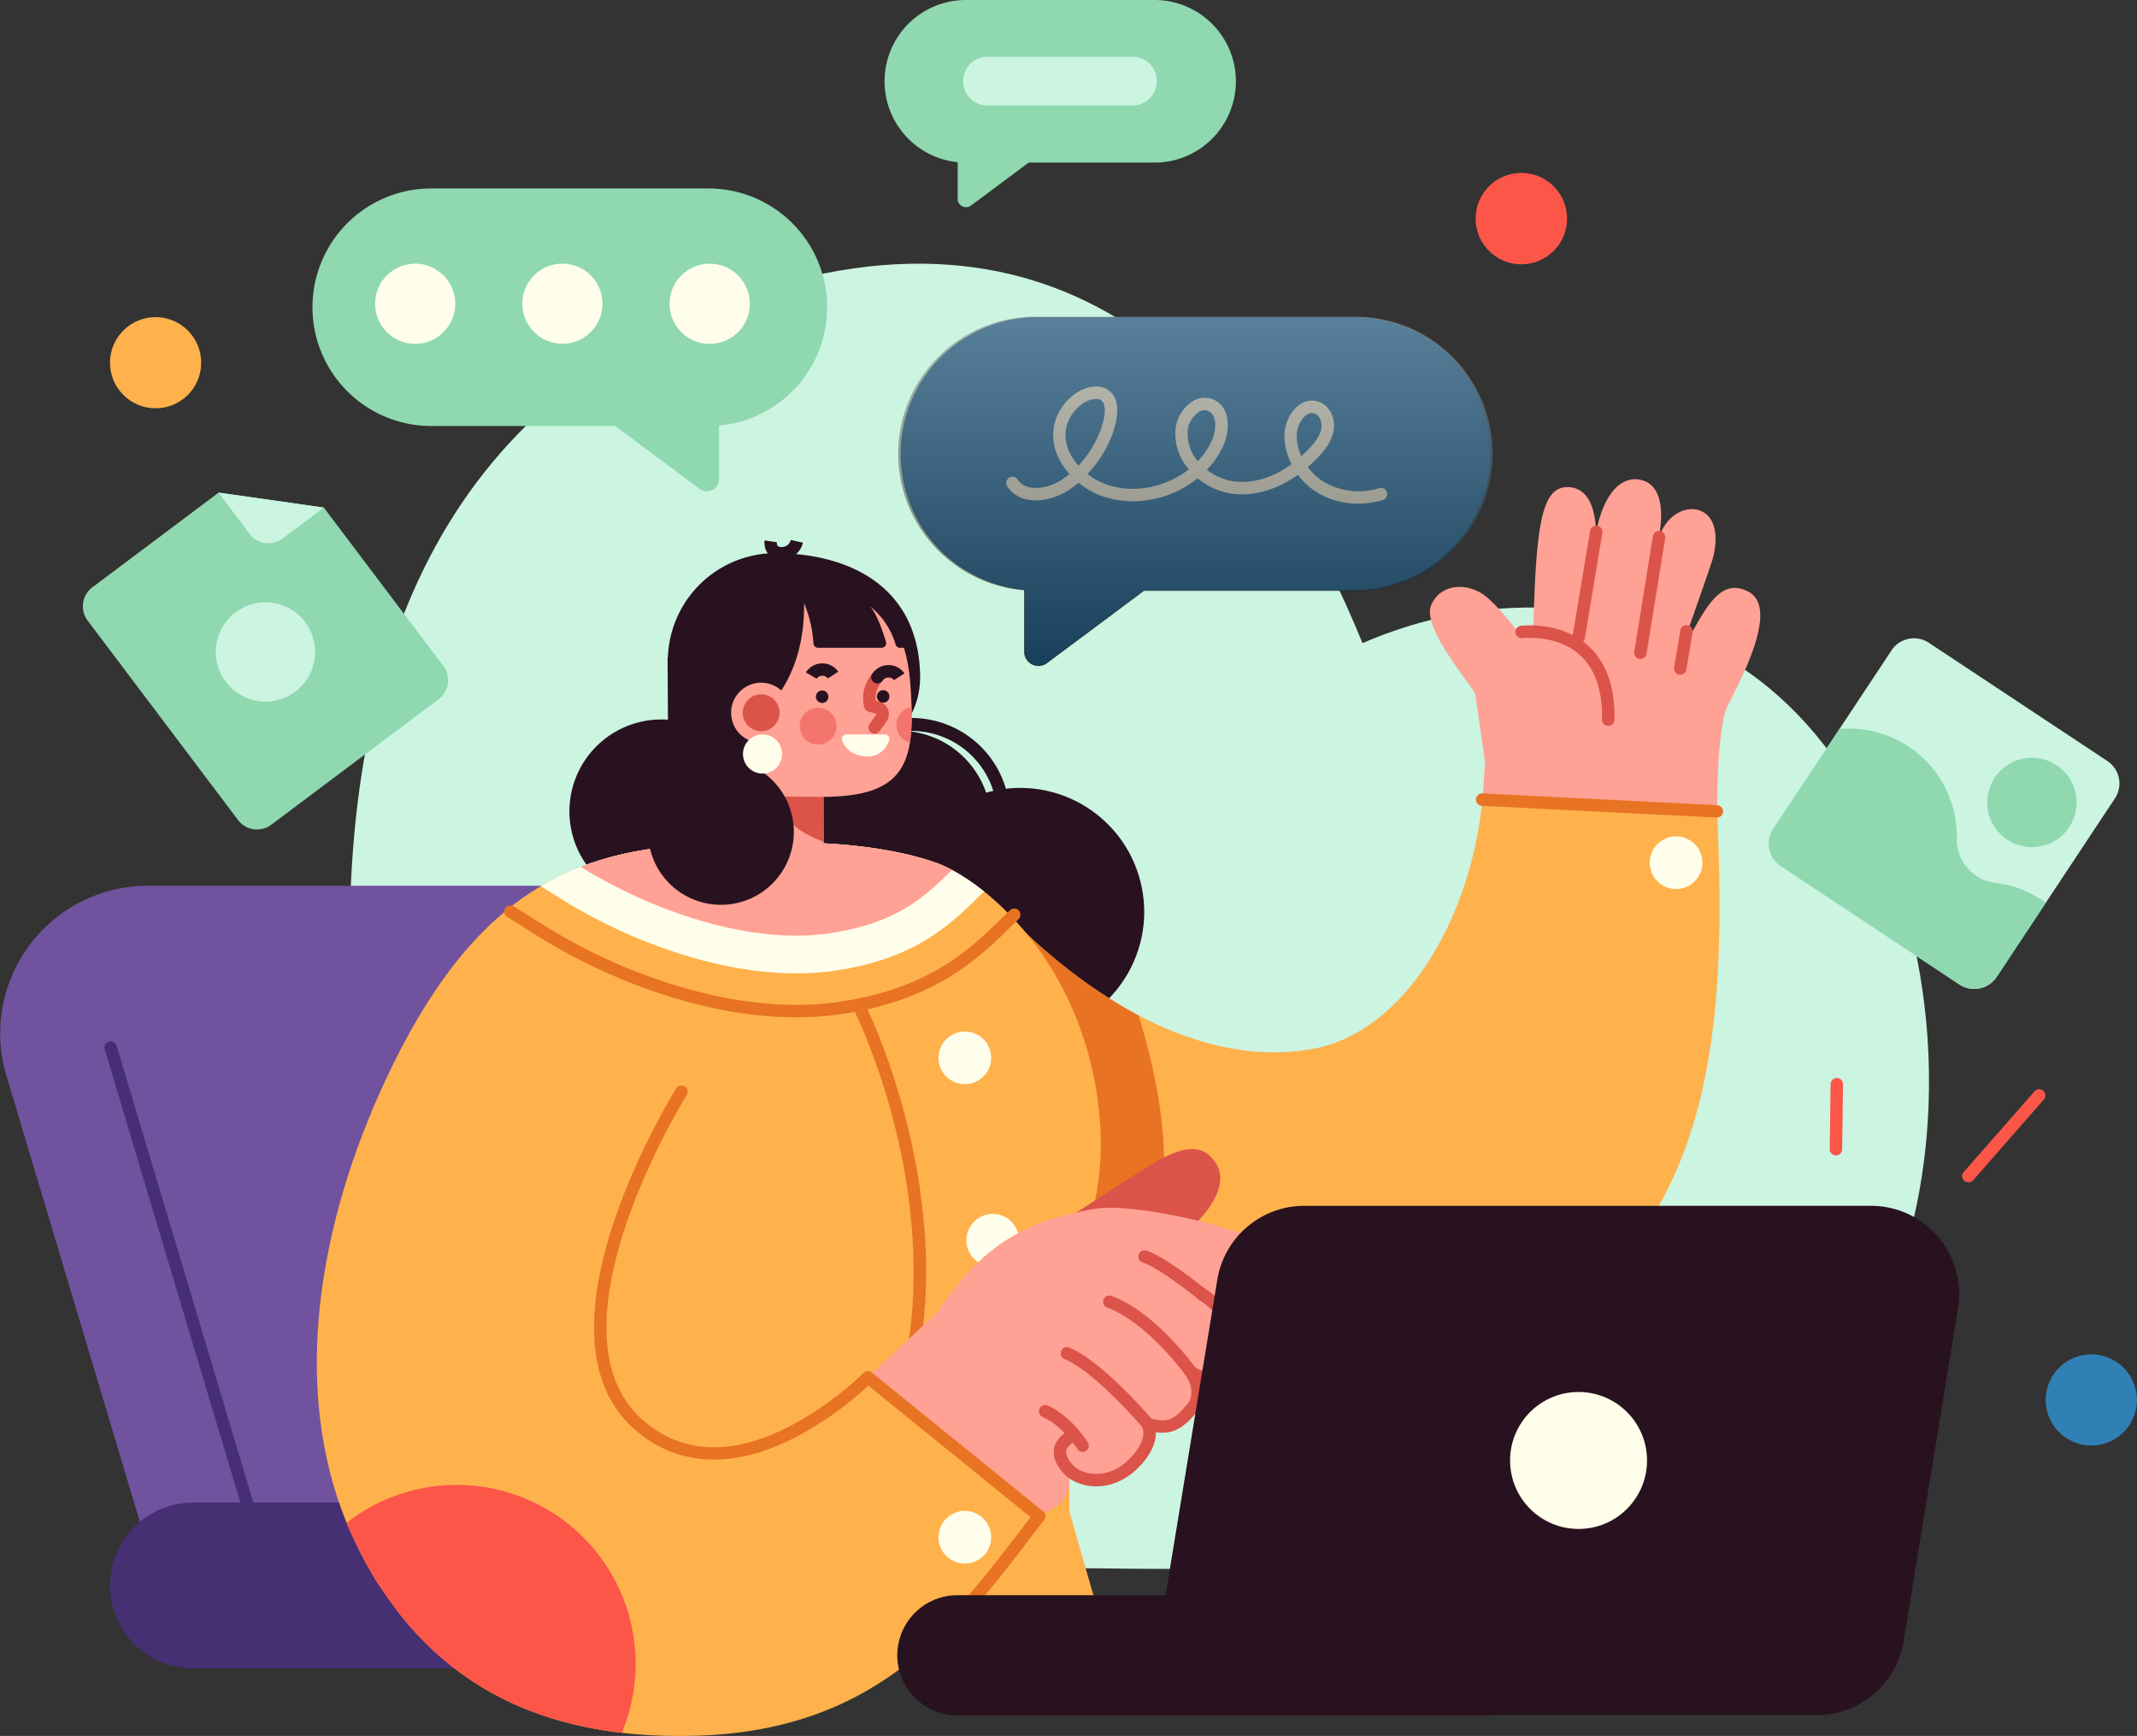 <svg xmlns="http://www.w3.org/2000/svg" xmlns:xlink="http://www.w3.org/1999/xlink" viewBox="0 0 935.51 759.99"><rect x="0" y="0" width="935.51" height="759.99" fill="#333333" stroke="none"/><defs><linearGradient id="linear-gradient" x1="523.8" y1="138.63" x2="523.8" y2="291.61" gradientUnits="userSpaceOnUse"><stop offset="0" stop-color="gray"/><stop offset="1"/></linearGradient><linearGradient id="linear-gradient-2" x1="523.8" y1="138.82" x2="523.8" y2="291.42" xlink:href="#linear-gradient"/><style>.cls-2{fill:#cbf4e1}.cls-4{fill:#ffb14c}.cls-5{fill:#462f72}.cls-6{fill:#28121f}.cls-7{fill:#e87323}.cls-8{fill:#fc5649}.cls-9{fill:#fffeeb}.cls-10{fill:#ffa194}.cls-11{fill:#db5349}.cls-12{fill:#f4756e}.cls-13{fill:#3180b5}.cls-14{opacity:.5;mix-blend-mode:soft-light}.cls-17{fill:#8fd8b0}</style></defs><g style="isolation:isolate"><g id="Layer_2" data-name="Layer 2"><g id="_Layer_" data-name="&lt;Layer&gt;"><path class="cls-2" d="M734.69 278.08c-55-20.61-102.81-11.83-138.22 3.48-37.17-91-110.24-198.15-255.21-157.11-151.11 42.77-188.19 168.18-188.19 287 0 0-87.31 79.11-21.9 195.88 35 62.4 101 74.31 136.65 75.07 368.42 7.91 463.37 15.28 533.13-70.22 75.58-92.64 52.2-289.73-66.26-334.1Z"/><path d="M64.67 387.78h263.85a64.61 64.61 0 0 1 62 46.46l85.12 290.48H78.7l-76-254.14a64.62 64.62 0 0 1 61.97-82.8Z" style="fill:#70529e"/><path class="cls-4" d="M208.41 724.72h277.82l-18.08-62.92-259.74-.35v63.27z"/><path class="cls-5" d="M358 730.41H84.44a36.29 36.29 0 0 1 0-72.58H358a36.29 36.29 0 1 1 0 72.58Z"/><circle class="cls-6" cx="393.67" cy="360.14" r="40.23" transform="rotate(-35.52 393.678 360.143)"/><path class="cls-6" d="M399 400.52a43.1 43.1 0 1 1 10.61-1.33 43.26 43.26 0 0 1-10.61 1.33Zm.14-80.5a37.55 37.55 0 1 0 19.15 5.31 37.53 37.53 0 0 0-19.12-5.33ZM328.51 345.35a40.23 40.23 0 1 1-48.86-29.14 40.23 40.23 0 0 1 48.86 29.14Z"/><circle class="cls-6" cx="446.65" cy="399.17" r="54.27" transform="rotate(-10.75 446.87 399.318)"/><path class="cls-4" d="M440.6 400.16c34.73 35.53 84.5 68.12 134.31 59 39.57-7.22 69-56.38 74.06-109.12l102.72 5.14c4.71 104.94-.36 215.91-136.61 249.63-87.82 21.77-160.08-32.61-228.47-98.6Z"/><path class="cls-7" d="m386.61 506.21 54-106c16.39 16.79 36.2 32.89 57.76 44.28a264.56 264.56 0 0 1 7.9 31.46c10 52.95-5 93.18-5 93.18l2.8 24.34c-41.58-18.6-80.07-51.2-117.46-87.26Z"/><path class="cls-8" d="M680.26 565.92a79.42 79.42 0 0 1 5.15 7.7c-18.28 13.37-41.33 24-70.33 31.22a160.13 160.13 0 0 1-77.9.11 79.91 79.91 0 0 1 143.08-39Z"/><path class="cls-4" d="M220.9 399.17c-18.35 15.31-35.55 38.33-51.78 72.93-30.36 64.73-41.39 136-17.38 194.58 4.83 11.77 11.59 23.88 16.26 30.3 35.78 53.42 89.34 64.23 136.63 62.91 82.46-2.31 116-51.5 150.27-96.14l-2.25-1.82h15.5v-104.5s16.64-27.93 13.35-67.17c-5.86-69.93-52.25-105.46-71.26-112.37-7.44-2.71-28.09-9-63.89-9.05-47.38-.08-88.72-.3-125.45 30.33Z"/><path class="cls-7" d="M348.56 445.36c-19.3 0-40-3.73-61.6-11.08a250.86 250.86 0 0 1-51.71-24.55l-13.12-8.26a2.72 2.72 0 1 1 2.89-4.6l13.13 8.25a244.7 244.7 0 0 0 50.57 24c21 7.16 41.14 10.79 59.84 10.79a129.93 129.93 0 0 0 18.66-1.31c17.28-2.5 31.86-7.39 44.58-14.93 11.83-7 20.5-15.56 26.24-21.2l4.1-4a2.72 2.72 0 0 1 3.81 3.88l-4.1 4c-5.92 5.83-14.87 14.65-27.28 22C401.23 436.27 386 441.38 368 444a135 135 0 0 1-19.44 1.36Z"/><path class="cls-9" d="M430.79 390.26c-8-6.38-15.31-10.46-20.55-12.37-7.44-2.71-28.09-9-63.89-9.05-40.68-.07-76.92-.24-109.6 19.11l8.74 5.5a230.72 230.72 0 0 0 47.68 22.62c19.57 6.67 38.2 10.06 55.39 10.06a117 117 0 0 0 16.68-1.13c15.46-2.24 28.39-6.54 39.52-13.15 10.39-6.16 18-13.68 23.6-19.17Z"/><path class="cls-10" d="M410.24 377.89c-7.44-2.71-28.09-9-63.89-9.05-33.55 0-64.07-.18-92.07 10.63 28.74 18.07 72.5 34.39 108.59 29.15 29.46-4.27 41.81-15.84 53.91-27.74a51.58 51.58 0 0 0-6.54-2.99Z"/><path class="cls-6" d="M339.27 242.17c30.38 0 62.26 13 63.51 52.63.81 26.08-21.78 39.2-47.78 39.36h-.3a47.24 47.24 0 1 1-15.38-92Z"/><path class="cls-10" d="m360.61 376.42-.09-27.55c36.13-.18 40-15.33 38.26-45.68-.73-12.86-2.69-30.63-20.18-43.65-23.38-17.39-57-7-66.15 20.64l-.33 1c-5.51 17.68-7.23 33.84 3.57 45l.24 48.26Z"/><path class="cls-11" d="M339.55 352.53c2.88 4.52 9.14 11.88 21 15.93l-.06-19.59-18.84-.18a2.5 2.5 0 0 0-2.1 3.84Z"/><path class="cls-6" d="m292.26 287.57.16 30.68 41.62 30.44-.47-35.79-41.31-25.33z"/><path class="cls-11" d="M382.89 321.21a2.73 2.73 0 0 1-2.22-4.3l3-4.19a.19.19 0 0 0 0-.18.2.2 0 0 0-.14-.13l-3.25-.84a2.72 2.72 0 0 1-1.9-1.78 16.4 16.4 0 0 1 3.62-15.05 2.72 2.72 0 1 1 4.15 3.51 11.44 11.44 0 0 0-2.85 8.49l1.58.41a5.63 5.63 0 0 1 3.18 8.72l-3 4.2a2.71 2.71 0 0 1-2.17 1.14Z"/><path class="cls-6" d="M357.45 297.16c0-.05-4.67-2.78-4.67-2.78a8.53 8.53 0 0 1 14.2-.31l-4.57 2.93a3.08 3.08 0 0 0-2.42-1.16 3.12 3.12 0 0 0-2.54 1.32ZM384.1 299.21a2.72 2.72 0 0 1-2.35-4.08 8.52 8.52 0 0 1 14.2-.32l-4.57 2.95a3.11 3.11 0 0 0-4.92.1 2.72 2.72 0 0 1-2.36 1.35ZM284.8 372.51a31.91 31.91 0 1 0 22.51-39.11 31.91 31.91 0 0 0-22.51 39.11ZM383.92 305.32a2.73 2.73 0 1 0 2.26-3.13 2.73 2.73 0 0 0-2.26 3.13ZM357.22 305.46a2.73 2.73 0 1 0 2.25-3.14 2.73 2.73 0 0 0-2.25 3.14Z"/><path class="cls-12" d="M350.58 320.66a8.06 8.06 0 1 0 4.81-10.33 8.05 8.05 0 0 0-4.81 10.33ZM397.68 309.83a8.38 8.38 0 0 1 1.37-.36 85.49 85.49 0 0 1-.74 15.7 8.06 8.06 0 0 1-.63-15.34Z"/><path class="cls-9" d="M387.29 321.54H370.6a2 2 0 0 0-1.9 2.78c1.05 2.61 3.62 6.21 9.87 6.79 6.59.62 9.45-3.76 10.63-6.81a2 2 0 0 0-1.91-2.76Z"/><path class="cls-6" d="M336.29 249.2c16.76-5.74 27.43-1.89 31.12.09 25.21 13.55 30.27 34.31 30.27 34.31H394a2 2 0 0 1-1.95-1.48 33.54 33.54 0 0 0-11.12-16.65c3 3.38 5.68 11.37 6.92 15.52a2 2 0 0 1-1.94 2.61H358.1a2 2 0 0 1-2-1.93 54.71 54.71 0 0 0-4.1-17.62c.39 34.83-18.78 48-18.78 48s-29.87-2.83-29.56-13 16.18-44.22 32.63-49.85Z"/><path class="cls-10" d="M320.51 315.45a13.15 13.15 0 1 0 9.27-16.11 13.14 13.14 0 0 0-9.27 16.11Z"/><path class="cls-11" d="M325.42 314.13a8.06 8.06 0 1 0 5.69-9.88 8.06 8.06 0 0 0-5.69 9.88Z"/><path class="cls-9" d="M410.9 464.24a11.53 11.53 0 1 0 10.36-12.6 11.55 11.55 0 0 0-10.36 12.6ZM423.13 544.1a11.53 11.53 0 1 0 10.36-12.6 11.52 11.52 0 0 0-10.36 12.6Z"/><path class="cls-7" d="M399.11 598.61a3.15 3.15 0 0 1-.52-.05 2.72 2.72 0 0 1-2.16-3.18c7.79-40.72 1.19-80.3-5.72-106.32-7.5-28.29-17-47.15-17.09-47.34a2.72 2.72 0 0 1 4.85-2.46c.4.78 9.8 19.46 17.46 48.27a282.93 282.93 0 0 1 8.73 50.15 221.44 221.44 0 0 1-2.88 58.72 2.73 2.73 0 0 1-2.67 2.21Z"/><path class="cls-11" d="M468 532.91s20.95-13.57 33.77-21.72c16.54-10.53 25.14-10.56 30.64-1.75 5.63 9-2.08 23.73-24.22 38.51-20.13 13.44-35.67-7.78-35.67-7.78Z"/><path class="cls-10" d="M410.85 574c22.65-35.47 47.76-40.72 67.67-44.68s93.63 13.43 95.39 30.48-28.09 12.75-48.43 7.35c0 0 24.81 15.14 14 29.31-6.4 8.37-14.47 7.64-18.54 3.68 4.36 5.78 4.24 12.55.78 16.53-5.31 6.11-9.44 10-19.32 6.7 2.71 6-1.48 12.42-5.2 16.43-11.11 12-29.51 3.5-29.51 3.5s4.17 16-13.62 19.81L379.94 603Z"/><path class="cls-11" d="M526.88 569.89a2.68 2.68 0 0 1-1.73-.62c-.17-.14-16.52-13.6-25-16.61a2.72 2.72 0 0 1 1.82-5.13c9.38 3.34 25.93 17 26.63 17.55a2.72 2.72 0 0 1-1.73 4.81ZM473.92 635.61a2.72 2.72 0 0 1-2.31-1.29c-.06-.1-6.53-10.32-15.2-14a2.72 2.72 0 0 1 2.14-5c10.26 4.4 17.38 15.68 17.68 16.16a2.73 2.73 0 0 1-2.31 4.16ZM520.93 602.82a2.72 2.72 0 0 1-2.21-1.13c-.16-.22-16.6-22.81-34-29.24a2.72 2.72 0 1 1 1.89-5.1c18.95 7 35.81 30.18 36.51 31.17a2.71 2.71 0 0 1-2.2 4.3ZM502.39 626.05a2.72 2.72 0 0 1-2.07-1c-.21-.24-20.71-24.28-34.17-30a2.72 2.72 0 1 1 2.12-5c14.64 6.21 35.32 30.44 36.19 31.47a2.72 2.72 0 0 1-.31 3.83 2.69 2.69 0 0 1-1.76.7Z"/><path class="cls-11" d="M479.93 650.71c-5.72 0-11.14-2.18-14.27-5.62-3.53-3.88-4.93-7.67-4.15-11.26 1.13-5.2 6.51-7.57 6.74-7.67a2.72 2.72 0 0 1 2.16 5c-.86.38-3.16 1.82-3.59 3.86-.46 2.2 1.31 4.71 2.87 6.42s5.21 3.82 10.16 3.84c3.95 0 9.72-1.29 15.35-7.36 2.7-2.92 6.92-8.55 4.71-13.47a2.72 2.72 0 0 1 3.34-3.69c8.36 2.78 11.38-.11 16.4-5.9 2.84-3.26 2.47-8.65-.89-13.11a2.72 2.72 0 0 1 4.06-3.59 7.67 7.67 0 0 0 5.9 2.06c3.07-.23 6-2.11 8.59-5.44a9.86 9.86 0 0 0 2.09-8c-1.6-9.29-14.49-17.8-14.62-17.88a2.72 2.72 0 0 1 3-4.56c.61.4 15 9.87 17 21.51a15.2 15.2 0 0 1-3.12 12.21c-4.45 5.81-9.25 7.32-12.51 7.56a13.38 13.38 0 0 1-2.61-.06 14.22 14.22 0 0 1-2.75 12.85c-4.88 5.62-9.44 9.88-17.8 8.59.13 4.61-2.18 9.64-6.78 14.6-6.98 7.52-14.32 9.11-19.28 9.11Z"/><path class="cls-6" d="M342.14 244.93a7.29 7.29 0 0 1-5.78-2.35 7.88 7.88 0 0 1-1.63-6l5.37.81a2.48 2.48 0 0 0 .38 1.63 2.42 2.42 0 0 0 1.69.46 4 4 0 0 0 4-3.09l2.66.59 2.66.56a9.43 9.43 0 0 1-9.29 7.38Z"/><path class="cls-10" d="M626.53 264.92c4.05-9.45 15.61-10 23.36-4.25 3.86 2.87 9.13 9 13.44 14.39a4.51 4.51 0 0 0 8-2.63c1.22-45.15 4.1-60 15.79-59.14 7.09.54 11.14 7.26 11.61 19.55 3.46-17.08 11.11-24.71 19.67-22.72 7.92 1.85 10.33 11.08 7.84 25 4.05-11.09 12.68-13.34 17.46-11.78 8.31 2.71 8.55 13.81 5.62 22.75s-14.08 40.32-14.08 40.32c10.06-16.55 16.34-34.72 30.24-27.33S761 299.5 756.26 309s-4.57 46.17-4.57 46.17L649 350.07l1.12-16.31-4.29-30c-3.83-6.6-23.35-29.38-19.3-38.84Z"/><path class="cls-11" d="M704.05 317.77a2.72 2.72 0 0 1-2.72-2.76c.23-12.78-3.07-22.32-9.81-28.35-10.14-9.08-25-7.29-25.14-7.27a2.72 2.72 0 0 1-.71-5.39c.71-.09 17.4-2.16 29.44 8.58 8 7.13 11.91 18.07 11.65 32.52a2.7 2.7 0 0 1-2.71 2.67Z"/><path class="cls-11" d="M691.13 281.67a3.4 3.4 0 0 1-.45 0 2.73 2.73 0 0 1-2.24-3.13l7.65-46.12a2.72 2.72 0 0 1 5.37.89l-7.66 46.09a2.71 2.71 0 0 1-2.67 2.27ZM718.12 288.44a2.09 2.09 0 0 1-.43 0 2.71 2.71 0 0 1-2.25-3.11l8.15-50.58a2.72 2.72 0 0 1 5.37.87l-8.16 50.57a2.71 2.71 0 0 1-2.68 2.25ZM735.57 295.35h-.45a2.72 2.72 0 0 1-2.24-3.13l2.68-16.13a2.72 2.72 0 1 1 5.36.89l-2.68 16.13a2.71 2.71 0 0 1-2.67 2.24Z"/><path class="cls-8" d="M803.76 505.85a2.72 2.72 0 0 1-2.76-2.75l.38-28.48a2.72 2.72 0 1 1 5.44.07l-.38 28.48a2.72 2.72 0 0 1-2.68 2.68ZM861.71 517.62a2.71 2.71 0 0 1-2.05-4.51l31.05-35.41a2.72 2.72 0 0 1 4.09 3.58l-31 35.41a2.69 2.69 0 0 1-2.09.93Z"/><path class="cls-13" d="M454.16 138.82h139.29a59.85 59.85 0 0 1 0 119.7h-92.68l-42.5 31.68a6.11 6.11 0 0 1-9.77-4.9v-27.05a59.85 59.85 0 0 1 5.66-119.43Z"/><path class="cls-9" d="M594.54 220.5a34.33 34.33 0 0 1-18-4.94 30.78 30.78 0 0 1-8.35-7.68c-8.71 6.22-18.33 9.23-27.51 8.42a30.1 30.1 0 0 1-16.4-6.92 45.32 45.32 0 0 1-12.41 7.13c-10.6 4-22.17 3.94-31.74-.24a35.32 35.32 0 0 1-8-4.93 43.18 43.18 0 0 1-4.12 3.11c-5.68 3.77-12.7 5.39-18.33 4.23a13.36 13.36 0 0 1-8.74-5.75 2.72 2.72 0 0 1 4.55-3 7.92 7.92 0 0 0 5.28 3.41c4.2.86 9.79-.49 14.24-3.44a38.84 38.84 0 0 0 3.17-2.36c-5.91-6.63-9-15.43-5.92-24.13a23.14 23.14 0 0 1 9.24-11.58c4.15-2.65 10.1-3.92 14.06-.79 3.06 2.42 4.17 6.62 3.24 12.15-1.45 8.51-6.22 17.44-12.71 24.35a29.68 29.68 0 0 0 6.26 3.73c12.32 5.38 27.5 2.51 38.09-5.78-.12-.14-.24-.28-.35-.43a23.56 23.56 0 0 1-5.4-17.82 16.51 16.51 0 0 1 7.53-11.62 9.73 9.73 0 0 1 14.3 4.91c1.61 4 1.19 9.82-1.05 14.69a38.88 38.88 0 0 1-7.12 10.42 24.49 24.49 0 0 0 12.85 5.22c8 .71 16.43-2 24.17-7.64a28 28 0 0 1-3.07-12.9c.07-5.11 2.79-10.52 6.62-13.17a9.15 9.15 0 0 1 8.48-1.23c5.26 1.91 7.24 7.91 6.43 12.58s-3.86 8.46-6.43 11.23a62.83 62.83 0 0 1-4.91 4.77 25.42 25.42 0 0 0 7 6.42 30.15 30.15 0 0 0 24.29 2.78 2.72 2.72 0 0 1 1.58 5.21 37.43 37.43 0 0 1-10.82 1.59Zm-114.72-45.84a11 11 0 0 0-5.47 1.77 17.92 17.92 0 0 0-7 8.8c-2.33 6.62.09 13.39 4.73 18.64 5.78-6.13 10-14 11.32-21.57.27-1.59.68-5.44-1.26-7a3.64 3.64 0 0 0-2.32-.64Zm47.56 4.93a4.9 4.9 0 0 0-2.49.75A11 11 0 0 0 520 188a18.21 18.21 0 0 0 4.25 13.71l.13.17a33.32 33.32 0 0 0 6.07-8.88c1.63-3.54 2-7.72.94-10.42a4.43 4.43 0 0 0-2.52-2.66 3.94 3.94 0 0 0-1.49-.33Zm46.88 1.24a4 4 0 0 0-2.32.82c-2.39 1.65-4.23 5.42-4.27 8.76a22.45 22.45 0 0 0 2 9.32q1.9-1.72 3.72-3.67c2.18-2.36 4.49-5.22 5.06-8.47.43-2.48-.57-5.68-2.93-6.53a3.51 3.51 0 0 0-1.26-.23Z"/><path d="M454.62 291.61a6.31 6.31 0 0 1-6.32-6.31v-26.88a60 60 0 0 1 5.86-119.79h139.29a60 60 0 0 1 0 120.09h-92.61l-42.46 31.64a6.27 6.27 0 0 1-3.76 1.25ZM454.16 139a59.72 59.72 0 0 0-59.66 59.65c0 30.42 23.73 56.51 54 59.38h.18v27.27a5.93 5.93 0 0 0 9.46 4.75l42.56-31.72h92.74a59.66 59.66 0 0 0 0-119.31Z" style="fill:url(#linear-gradient)" class="cls-14"/><path d="M454.16 138.82h139.29a59.85 59.85 0 0 1 0 119.7h-92.68l-42.5 31.68a6.11 6.11 0 0 1-9.77-4.9v-27.05a59.85 59.85 0 0 1 5.66-119.43Z" style="fill:url(#linear-gradient-2)" class="cls-14"/><path class="cls-17" d="M422.61 0h82.83a35.59 35.59 0 0 1 0 71.18h-55.11L425.06 90a3.64 3.64 0 0 1-5.81-2.92V71a35.59 35.59 0 0 1 3.36-71Z"/><path class="cls-8" d="M185 651.52a78 78 0 0 0-33.28 15.17c4.83 11.76 11.59 23.87 16.26 30.29 27.78 41.47 66.26 57.25 104.21 61.63A78.31 78.31 0 0 0 185 651.52Z"/><path class="cls-9" d="M745.26 377.69a11.53 11.53 0 1 1-11.53-11.53 11.53 11.53 0 0 1 11.53 11.53ZM433.91 673a11.53 11.53 0 1 1-11.53-11.54A11.53 11.53 0 0 1 433.91 673Z"/><path class="cls-7" d="m751.69 357.93-102.86-5.15a2.72 2.72 0 1 1 .27-5.43l102.72 5.15a2.72 2.72 0 0 1-.13 5.43Z"/><path class="cls-9" d="M333 321.58a8.56 8.56 0 1 1-7.71 9.32 8.55 8.55 0 0 1 7.71-9.32Z"/><path class="cls-17" d="M309.79 82.5h-121a52 52 0 0 0 0 104h80.54l36.94 27.53a5.31 5.31 0 0 0 8.49-4.26v-23.48a52 52 0 0 0-4.97-103.79Z"/><circle class="cls-9" cx="246.22" cy="132.98" r="17.55" transform="rotate(-89.79 246.2 132.979)"/><circle class="cls-9" cx="181.75" cy="132.98" r="17.55"/><path class="cls-9" d="M328.24 133a17.56 17.56 0 1 1-17.55-17.56A17.55 17.55 0 0 1 328.24 133Z"/><path class="cls-5" d="M112.61 675.71a2.72 2.72 0 0 1-2.6-1.94L45.85 459.36a2.71 2.71 0 1 1 5.2-1.56l64.17 214.41a2.72 2.72 0 0 1-1.83 3.38 2.64 2.64 0 0 1-.78.12Z"/><path class="cls-7" d="M402.7 726.42a2.71 2.71 0 0 1-1.76-4.78c18.26-15.58 32.86-34.73 47-53.24l3.21-4.21-71-57.57a147.4 147.4 0 0 1-32.65 23c-11.71 5.91-22.94 9.06-33.38 9.35a51.43 51.43 0 0 1-35.48-12.48c-11.62-9.78-17.86-23.9-18.53-42-.53-14.15 2.35-30.76 8.55-49.38 10.5-31.47 27.17-58.29 27.34-58.55a2.72 2.72 0 1 1 4.61 2.88c-.17.26-16.54 26.61-26.82 57.48-6 18-8.76 33.92-8.25 47.41.62 16.46 6.21 29.24 16.6 38 16.85 14.16 38 15 62.79 2.5A143.16 143.16 0 0 0 378 601.08a2.71 2.71 0 0 1 3.64-.2l75 60.76a2.71 2.71 0 0 1 .45 3.76l-4.81 6.29c-14.3 18.75-29.08 38.13-47.78 54.08a2.71 2.71 0 0 1-1.8.65Z"/><path class="cls-6" d="M547.13 750.86h248.11a38.59 38.59 0 0 0 38.09-32.37l23.84-145.76a38.6 38.6 0 0 0-38.1-44.83H571a38.6 38.6 0 0 0-38.1 32.37L509 706a38.59 38.59 0 0 0 38.13 44.86Z"/><circle class="cls-9" cx="691.04" cy="639.38" r="29.98"/><path class="cls-6" d="M419.13 751h230.12a26.32 26.32 0 1 0 0-52.64H419.13a26.32 26.32 0 0 0 0 52.64Z"/><path class="cls-2" d="m925.88 349.48-51.78 78.17a11.78 11.78 0 0 1-16.33 3.35l-78.18-51.78a11.78 11.78 0 0 1-3.31-16.33l51.77-78.17a11.78 11.78 0 0 1 16.33-3.32l78.18 51.78a11.79 11.79 0 0 1 3.32 16.3Z"/><path class="cls-17" d="M905.8 362.13a19.55 19.55 0 1 1-5.5-27.13 19.54 19.54 0 0 1 5.5 27.13ZM895.58 395.22l-.85-.61a47.16 47.16 0 0 0-21.11-8.06 19.22 19.22 0 0 1-17-19.33 47.23 47.23 0 0 0-51.37-48.07l-29 43.71a11.78 11.78 0 0 0 3.31 16.33L857.77 431a11.78 11.78 0 0 0 16.33-3.32Z"/><circle class="cls-4" cx="68.11" cy="158.79" r="19.96" transform="rotate(-45 68.112 158.787)"/><circle class="cls-13" cx="915.54" cy="612.92" r="19.96" transform="rotate(-76.72 915.503 612.923)"/><path class="cls-8" d="M686 95.7a20 20 0 1 1-20-20 20 20 0 0 1 20 20Z"/><path class="cls-17" d="M38.37 271.7 104.2 359a10.41 10.41 0 0 0 14.56 2.06L192 306.13a10.41 10.41 0 0 0 2.07-14.59l-52.3-69.31-46.07-6.58-55.26 41.46a10.41 10.41 0 0 0-2.07 14.59Z"/><path class="cls-2" d="m123.78 235.73 18-13.52-46.09-6.56 13.49 18a10.42 10.42 0 0 0 14.6 2.08Z"/><circle class="cls-2" cx="116.22" cy="285.42" r="21.75"/><path class="cls-2" d="M495.77 46.2h-63.49a10.68 10.68 0 1 1 0-21.36h63.49a10.68 10.68 0 1 1 0 21.36Z"/></g></g></g></svg>